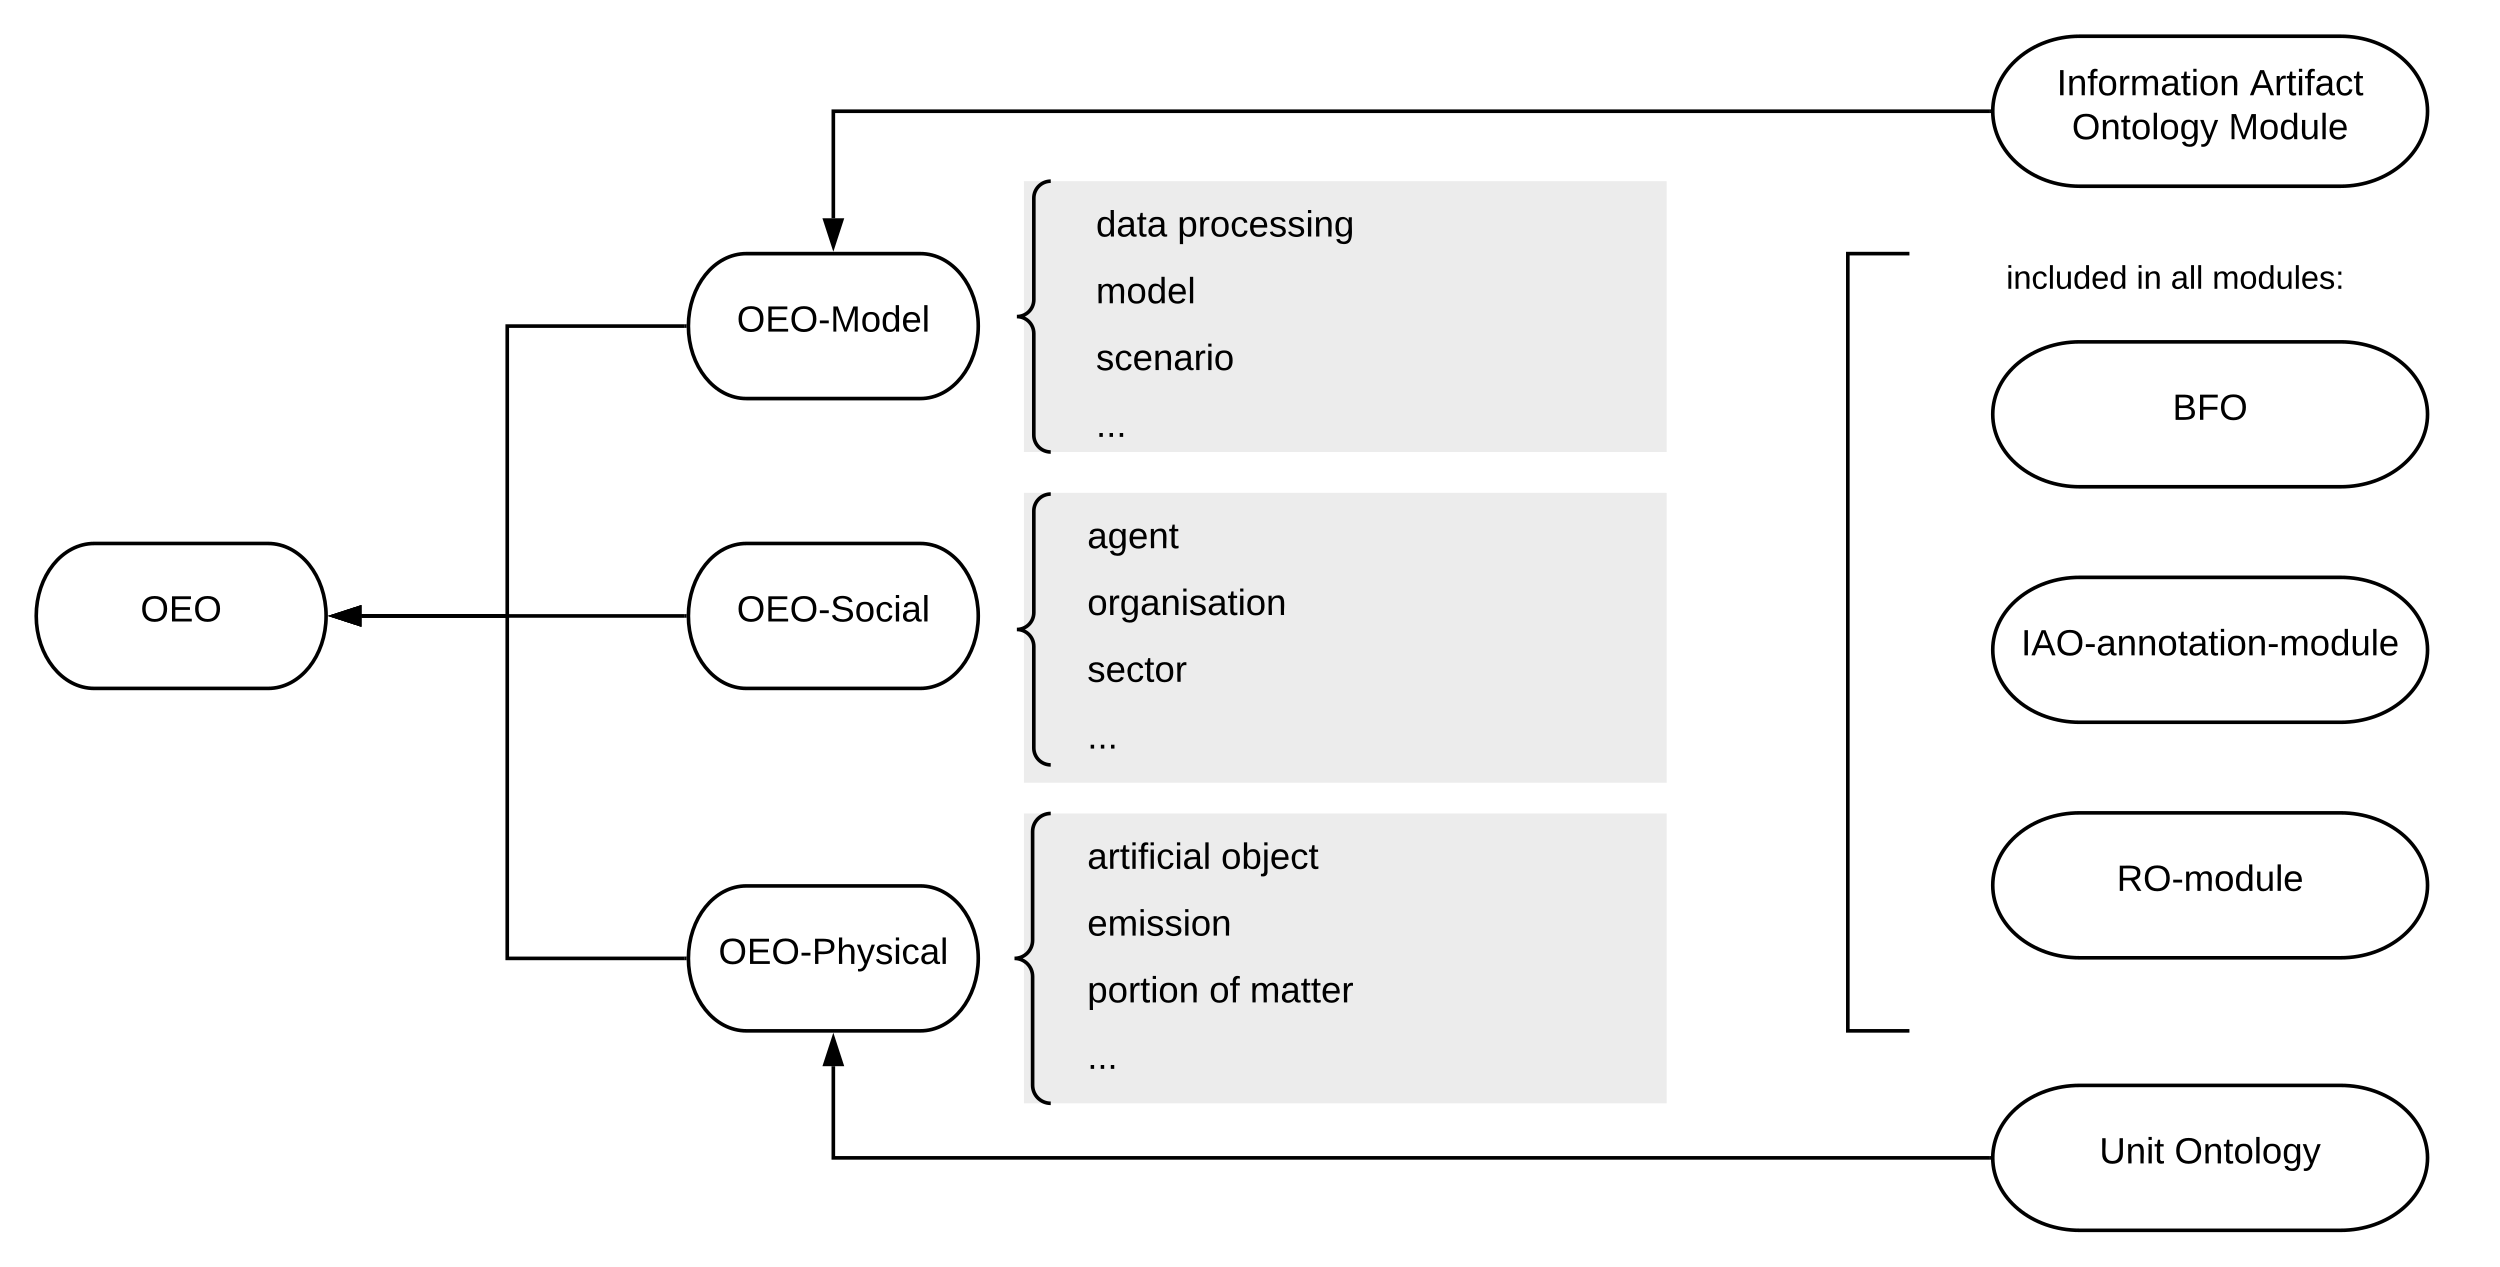<svg xmlns="http://www.w3.org/2000/svg" xmlns:xlink="http://www.w3.org/1999/xlink" xmlns:lucid="lucid" width="1380" height="699.14"><g transform="translate(-180 -140)" lucid:page-tab-id="0_0"><path d="M0 0h1870.4v1323.2H0z" fill="#fff"/><path d="M745.2 589.03H1100v160H745.2zM745.2 240H1100v149.5H745.2zM745.2 412.07H1100v160H745.2z" fill="#e5e5e5" fill-opacity=".7"/><path d="M775.2 589.03h240v160h-240z" stroke="#000" stroke-opacity="0" stroke-width="2" fill="#fff" fill-opacity="0"/><use xlink:href="#a" transform="matrix(1,0,0,1,780.2,594.033) translate(0 25.553)"/><use xlink:href="#b" transform="matrix(1,0,0,1,780.2,594.033) translate(73.867 25.553)"/><use xlink:href="#c" transform="matrix(1,0,0,1,780.2,594.033) translate(0 62.419)"/><use xlink:href="#d" transform="matrix(1,0,0,1,780.2,594.033) translate(0 99.286)"/><use xlink:href="#e" transform="matrix(1,0,0,1,780.2,594.033) translate(67.295 99.286)"/><use xlink:href="#f" transform="matrix(1,0,0,1,780.2,594.033) translate(89.764 99.286)"/><use xlink:href="#g" transform="matrix(1,0,0,1,780.2,594.033) translate(0 135.975)"/><path d="M328 440c17.67 0 32 17.9 32 40s-14.33 40-32 40h-96c-17.67 0-32-17.9-32-40s14.33-40 32-40z" stroke="#000" stroke-width="2" fill="#fff"/><use xlink:href="#h" transform="matrix(1,0,0,1,205,444.999) translate(52.531 38.053)"/><path d="M688 280c17.67 0 32 17.9 32 40s-14.33 40-32 40h-96c-17.67 0-32-17.9-32-40s14.33-40 32-40z" stroke="#000" stroke-width="2" fill="#fff"/><use xlink:href="#i" transform="matrix(1,0,0,1,565,285) translate(21.72 38.053)"/><path d="M688 440c17.67 0 32 17.9 32 40s-14.33 40-32 40h-96c-17.67 0-32-17.9-32-40s14.33-40 32-40z" stroke="#000" stroke-width="2" fill="#fff"/><use xlink:href="#j" transform="matrix(1,0,0,1,565,444.999) translate(21.72 38.053)"/><path d="M688 629.03c17.67 0 32 17.9 32 40s-14.33 40-32 40h-96c-17.67 0-32-17.9-32-40s14.33-40 32-40z" stroke="#000" stroke-width="2" fill="#fff"/><use xlink:href="#k" transform="matrix(1,0,0,1,565,634.033) translate(11.609 38.053)"/><path d="M558 320h-98v160h-80.5" stroke="#000" stroke-width="2" fill="none"/><path d="M559 320l.03 1h-1.06v-2h1.1z"/><path d="M364.24 480l14.26-4.64v9.27z" stroke="#000" stroke-width="2"/><path d="M558 480H379.5" stroke="#000" stroke-width="2" fill="none"/><path d="M559 480l.03 1h-1.06v-2h1.1z"/><path d="M364.24 480l14.26-4.64v9.27z" stroke="#000" stroke-width="2"/><path d="M558 669.03h-98V480h-80.5" stroke="#000" stroke-width="2" fill="none"/><path d="M559 669.02l.03 1h-1.06v-2h1.1z"/><path d="M364.24 480l14.26-4.64v9.27z" stroke="#000" stroke-width="2"/><path d="M1472 739.14c26.5 0 48 17.9 48 40s-21.5 40-48 40h-144c-26.5 0-48-17.9-48-40s21.5-40 48-40z" stroke="#000" stroke-width="2" fill="#fff"/><use xlink:href="#l" transform="matrix(1,0,0,1,1285,744.138) translate(53.856 38.053)"/><use xlink:href="#m" transform="matrix(1,0,0,1,1285,744.138) translate(95.311 38.053)"/><path d="M1472 160c26.5 0 48 18.54 48 41.4s-21.5 41.4-48 41.4h-144c-26.5 0-48-18.54-48-41.4s21.5-41.4 48-41.4z" stroke="#000" stroke-width="2" fill="#fff"/><use xlink:href="#n" transform="matrix(1,0,0,1,1285,165) translate(30.324 27.584)"/><use xlink:href="#o" transform="matrix(1,0,0,1,1285,165) translate(136.884 27.584)"/><use xlink:href="#p" transform="matrix(1,0,0,1,1285,165) translate(38.694 51.851)"/><use xlink:href="#q" transform="matrix(1,0,0,1,1285,165) translate(125.144 51.851)"/><path d="M780 240h240v160H780z" stroke="#000" stroke-opacity="0" stroke-width="2" fill="#fff" fill-opacity="0"/><use xlink:href="#r" transform="matrix(1,0,0,1,785,245) translate(0 25.553)"/><use xlink:href="#s" transform="matrix(1,0,0,1,785,245) translate(44.938 25.553)"/><use xlink:href="#t" transform="matrix(1,0,0,1,785,245) translate(0 62.419)"/><use xlink:href="#u" transform="matrix(1,0,0,1,785,245) translate(0 99.286)"/><use xlink:href="#v" transform="matrix(1,0,0,1,785,245) translate(0 136.153)"/><path d="M680 412.72h80v149.5h-80z" fill="none"/><path d="M760 562.22c-5.16 0-9.34-4.18-9.34-9.34v-56.06c0-5.16-4.2-9.35-9.35-9.35 5.17 0 9.36-4.18 9.36-9.34v-56.06c0-5.16 4.18-9.35 9.34-9.35" stroke="#000" stroke-width="2" fill="none"/><path d="M680 240h80v149.5h-80z" fill="none"/><path d="M760 389.5c-5.16 0-9.34-4.18-9.34-9.34V324.1c0-5.17-4.2-9.35-9.35-9.35 5.17 0 9.36-4.18 9.36-9.34v-56.06c0-5.16 4.18-9.34 9.34-9.34" stroke="#000" stroke-width="2" fill="none"/><path d="M680 589.03h80v160h-80z" fill="none"/><path d="M760 749.03c-5.52 0-10-4.47-10-10v-60c0-5.52-4.48-10-10-10 5.52 0 10-4.47 10-10v-60c0-5.52 4.48-10 10-10M1278 201.4H640v59.1" stroke="#000" stroke-width="2" fill="none"/><path d="M1279 201.38v.35l.04.67h-1.07v-2h1.08z"/><path d="M640 275.76l-4.64-14.26h9.28z" stroke="#000" stroke-width="2"/><path d="M1278 779.14H640v-50.6" stroke="#000" stroke-width="2" fill="none"/><path d="M1279 779.1v.35l.04.7h-1.07v-2h1.08z"/><path d="M640 713.27l4.64 14.27h-9.28z" stroke="#000" stroke-width="2"/><path d="M775.2 412.07H1040v160H775.2z" stroke="#000" stroke-opacity="0" stroke-width="2" fill="#fff" fill-opacity="0"/><g><use xlink:href="#w" transform="matrix(1,0,0,1,780.2,417.067) translate(0 25.553)"/><use xlink:href="#x" transform="matrix(1,0,0,1,780.2,417.067) translate(0 62.419)"/><use xlink:href="#y" transform="matrix(1,0,0,1,780.2,417.067) translate(0 99.286)"/><use xlink:href="#v" transform="matrix(1,0,0,1,780.2,417.067) translate(0 136.153)"/></g><path d="M1200 280h340v429.03h-340z" fill="#fff" fill-opacity="0"/><path d="M1234 280h-34v429.03h34" stroke="#000" stroke-width="2" fill="none"/><g><use xlink:href="#z" transform="matrix(1,0,0,1,1226.25,285) translate(61.175 14.4)"/><use xlink:href="#A" transform="matrix(1,0,0,1,1226.25,285) translate(133.075 14.4)"/><use xlink:href="#B" transform="matrix(1,0,0,1,1226.25,285) translate(152.025 14.4)"/><use xlink:href="#C" transform="matrix(1,0,0,1,1226.25,285) translate(174.925 14.4)"/></g><path d="M1472 328.7c26.5 0 48 17.9 48 40s-21.5 40-48 40h-144c-26.5 0-48-17.9-48-40s21.5-40 48-40z" stroke="#000" stroke-width="2" fill="#fff"/><g><use xlink:href="#D" transform="matrix(1,0,0,1,1285,333.695) translate(94.244 38.053)"/></g><path d="M1472 458.7c26.5 0 48 17.9 48 40s-21.5 40-48 40h-144c-26.5 0-48-17.9-48-40s21.5-40 48-40z" stroke="#000" stroke-width="2" fill="#fff"/><g><use xlink:href="#E" transform="matrix(1,0,0,1,1285,463.695) translate(10.659 38.053)"/></g><path d="M1472 588.7c26.5 0 48 17.9 48 40s-21.5 40-48 40h-144c-26.5 0-48-17.9-48-40s21.5-40 48-40z" stroke="#000" stroke-width="2" fill="#fff"/><g><use xlink:href="#F" transform="matrix(1,0,0,1,1285,593.695) translate(63.433 38.053)"/></g><defs><path d="M141-36C126-15 110 5 73 4 37 3 15-17 15-53c-1-64 63-63 125-63 3-35-9-54-41-54-24 1-41 7-42 31l-33-3c5-37 33-52 76-52 45 0 72 20 72 64v82c-1 20 7 32 28 27v20c-31 9-61-2-59-35zM48-53c0 20 12 33 32 33 41-3 63-29 60-74-43 2-92-5-92 41" id="G"/><path d="M114-163C36-179 61-72 57 0H25l-1-190h30c1 12-1 29 2 39 6-27 23-49 58-41v29" id="H"/><path d="M59-47c-2 24 18 29 38 22v24C64 9 27 4 27-40v-127H5v-23h24l9-43h21v43h35v23H59v120" id="I"/><path d="M24-231v-30h32v30H24zM24 0v-190h32V0H24" id="J"/><path d="M101-234c-31-9-42 10-38 44h38v23H63V0H32v-167H5v-23h27c-7-52 17-82 69-68v24" id="K"/><path d="M96-169c-40 0-48 33-48 73s9 75 48 75c24 0 41-14 43-38l32 2c-6 37-31 61-74 61-59 0-76-41-82-99-10-93 101-131 147-64 4 7 5 14 7 22l-32 3c-4-21-16-35-41-35" id="L"/><path d="M24 0v-261h32V0H24" id="M"/><g id="a"><use transform="matrix(0.056,0,0,0.056,0,0)" xlink:href="#G"/><use transform="matrix(0.056,0,0,0.056,11.235,0)" xlink:href="#H"/><use transform="matrix(0.056,0,0,0.056,17.919,0)" xlink:href="#I"/><use transform="matrix(0.056,0,0,0.056,23.536,0)" xlink:href="#J"/><use transform="matrix(0.056,0,0,0.056,27.974,0)" xlink:href="#K"/><use transform="matrix(0.056,0,0,0.056,33.591,0)" xlink:href="#J"/><use transform="matrix(0.056,0,0,0.056,38.029,0)" xlink:href="#L"/><use transform="matrix(0.056,0,0,0.056,48.14,0)" xlink:href="#J"/><use transform="matrix(0.056,0,0,0.056,52.578,0)" xlink:href="#G"/><use transform="matrix(0.056,0,0,0.056,63.812,0)" xlink:href="#M"/></g><path d="M100-194c62-1 85 37 85 99 1 63-27 99-86 99S16-35 15-95c0-66 28-99 85-99zM99-20c44 1 53-31 53-75 0-43-8-75-51-75s-53 32-53 75 10 74 51 75" id="N"/><path d="M115-194c53 0 69 39 70 98 0 66-23 100-70 100C84 3 66-7 56-30L54 0H23l1-261h32v101c10-23 28-34 59-34zm-8 174c40 0 45-34 45-75 0-40-5-75-45-74-42 0-51 32-51 76 0 43 10 73 51 73" id="O"/><path d="M24-231v-30h32v30H24zM-9 49c24 4 33-6 33-30v-209h32V24c2 40-23 58-65 49V49" id="P"/><path d="M100-194c63 0 86 42 84 106H49c0 40 14 67 53 68 26 1 43-12 49-29l28 8c-11 28-37 45-77 45C44 4 14-33 15-96c1-61 26-98 85-98zm52 81c6-60-76-77-97-28-3 7-6 17-6 28h103" id="Q"/><g id="b"><use transform="matrix(0.056,0,0,0.056,0,0)" xlink:href="#N"/><use transform="matrix(0.056,0,0,0.056,11.235,0)" xlink:href="#O"/><use transform="matrix(0.056,0,0,0.056,22.469,0)" xlink:href="#P"/><use transform="matrix(0.056,0,0,0.056,26.907,0)" xlink:href="#Q"/><use transform="matrix(0.056,0,0,0.056,38.141,0)" xlink:href="#L"/><use transform="matrix(0.056,0,0,0.056,48.252,0)" xlink:href="#I"/></g><path d="M210-169c-67 3-38 105-44 169h-31v-121c0-29-5-50-35-48C34-165 62-65 56 0H25l-1-190h30c1 10-1 24 2 32 10-44 99-50 107 0 11-21 27-35 58-36 85-2 47 119 55 194h-31v-121c0-29-5-49-35-48" id="R"/><path d="M135-143c-3-34-86-38-87 0 15 53 115 12 119 90S17 21 10-45l28-5c4 36 97 45 98 0-10-56-113-15-118-90-4-57 82-63 122-42 12 7 21 19 24 35" id="S"/><path d="M117-194c89-4 53 116 60 194h-32v-121c0-31-8-49-39-48C34-167 62-67 57 0H25l-1-190h30c1 10-1 24 2 32 11-22 29-35 61-36" id="T"/><g id="c"><use transform="matrix(0.056,0,0,0.056,0,0)" xlink:href="#Q"/><use transform="matrix(0.056,0,0,0.056,11.235,0)" xlink:href="#R"/><use transform="matrix(0.056,0,0,0.056,28.03,0)" xlink:href="#J"/><use transform="matrix(0.056,0,0,0.056,32.468,0)" xlink:href="#S"/><use transform="matrix(0.056,0,0,0.056,42.579,0)" xlink:href="#S"/><use transform="matrix(0.056,0,0,0.056,52.69,0)" xlink:href="#J"/><use transform="matrix(0.056,0,0,0.056,57.128,0)" xlink:href="#N"/><use transform="matrix(0.056,0,0,0.056,68.362,0)" xlink:href="#T"/></g><path d="M115-194c55 1 70 41 70 98S169 2 115 4C84 4 66-9 55-30l1 105H24l-1-265h31l2 30c10-21 28-34 59-34zm-8 174c40 0 45-34 45-75s-6-73-45-74c-42 0-51 32-51 76 0 43 10 73 51 73" id="U"/><g id="d"><use transform="matrix(0.056,0,0,0.056,0,0)" xlink:href="#U"/><use transform="matrix(0.056,0,0,0.056,11.235,0)" xlink:href="#N"/><use transform="matrix(0.056,0,0,0.056,22.469,0)" xlink:href="#H"/><use transform="matrix(0.056,0,0,0.056,29.154,0)" xlink:href="#I"/><use transform="matrix(0.056,0,0,0.056,34.771,0)" xlink:href="#J"/><use transform="matrix(0.056,0,0,0.056,39.209,0)" xlink:href="#N"/><use transform="matrix(0.056,0,0,0.056,50.443,0)" xlink:href="#T"/></g><g id="e"><use transform="matrix(0.056,0,0,0.056,0,0)" xlink:href="#N"/><use transform="matrix(0.056,0,0,0.056,11.235,0)" xlink:href="#K"/></g><g id="f"><use transform="matrix(0.056,0,0,0.056,0,0)" xlink:href="#R"/><use transform="matrix(0.056,0,0,0.056,16.796,0)" xlink:href="#G"/><use transform="matrix(0.056,0,0,0.056,28.03,0)" xlink:href="#I"/><use transform="matrix(0.056,0,0,0.056,33.648,0)" xlink:href="#I"/><use transform="matrix(0.056,0,0,0.056,39.265,0)" xlink:href="#Q"/><use transform="matrix(0.056,0,0,0.056,50.499,0)" xlink:href="#H"/></g><path d="M33 0v-38h34V0H33" id="V"/><g id="g"><use transform="matrix(0.056,0,0,0.056,0,0)" xlink:href="#V"/><use transform="matrix(0.056,0,0,0.056,5.556,0)" xlink:href="#V"/><use transform="matrix(0.056,0,0,0.056,11.111,0)" xlink:href="#V"/></g><path d="M140-251c81 0 123 46 123 126C263-46 219 4 140 4 59 4 17-45 17-125s42-126 123-126zm0 227c63 0 89-41 89-101s-29-99-89-99c-61 0-89 39-89 99S79-25 140-24" id="W"/><path d="M30 0v-248h187v28H63v79h144v27H63v87h162V0H30" id="X"/><g id="h"><use transform="matrix(0.056,0,0,0.056,0,0)" xlink:href="#W"/><use transform="matrix(0.056,0,0,0.056,15.728,0)" xlink:href="#X"/><use transform="matrix(0.056,0,0,0.056,29.21,0)" xlink:href="#W"/></g><path d="M16-82v-28h88v28H16" id="Y"/><path d="M240 0l2-218c-23 76-54 145-80 218h-23L58-218 59 0H30v-248h44l77 211c21-75 51-140 76-211h43V0h-30" id="Z"/><path d="M85-194c31 0 48 13 60 33l-1-100h32l1 261h-30c-2-10 0-23-3-31C134-8 116 4 85 4 32 4 16-35 15-94c0-66 23-100 70-100zm9 24c-40 0-46 34-46 75 0 40 6 74 45 74 42 0 51-32 51-76 0-42-9-74-50-73" id="aa"/><g id="i"><use transform="matrix(0.056,0,0,0.056,0,0)" xlink:href="#W"/><use transform="matrix(0.056,0,0,0.056,15.728,0)" xlink:href="#X"/><use transform="matrix(0.056,0,0,0.056,29.21,0)" xlink:href="#W"/><use transform="matrix(0.056,0,0,0.056,44.938,0)" xlink:href="#Y"/><use transform="matrix(0.056,0,0,0.056,51.623,0)" xlink:href="#Z"/><use transform="matrix(0.056,0,0,0.056,68.419,0)" xlink:href="#N"/><use transform="matrix(0.056,0,0,0.056,79.653,0)" xlink:href="#aa"/><use transform="matrix(0.056,0,0,0.056,90.888,0)" xlink:href="#Q"/><use transform="matrix(0.056,0,0,0.056,102.122,0)" xlink:href="#M"/></g><path d="M185-189c-5-48-123-54-124 2 14 75 158 14 163 119 3 78-121 87-175 55-17-10-28-26-33-46l33-7c5 56 141 63 141-1 0-78-155-14-162-118-5-82 145-84 179-34 5 7 8 16 11 25" id="ab"/><g id="j"><use transform="matrix(0.056,0,0,0.056,0,0)" xlink:href="#W"/><use transform="matrix(0.056,0,0,0.056,15.728,0)" xlink:href="#X"/><use transform="matrix(0.056,0,0,0.056,29.21,0)" xlink:href="#W"/><use transform="matrix(0.056,0,0,0.056,44.938,0)" xlink:href="#Y"/><use transform="matrix(0.056,0,0,0.056,51.623,0)" xlink:href="#ab"/><use transform="matrix(0.056,0,0,0.056,65.104,0)" xlink:href="#N"/><use transform="matrix(0.056,0,0,0.056,76.339,0)" xlink:href="#L"/><use transform="matrix(0.056,0,0,0.056,86.45,0)" xlink:href="#J"/><use transform="matrix(0.056,0,0,0.056,90.888,0)" xlink:href="#G"/><use transform="matrix(0.056,0,0,0.056,102.122,0)" xlink:href="#M"/></g><path d="M30-248c87 1 191-15 191 75 0 78-77 80-158 76V0H30v-248zm33 125c57 0 124 11 124-50 0-59-68-47-124-48v98" id="ac"/><path d="M106-169C34-169 62-67 57 0H25v-261h32l-1 103c12-21 28-36 61-36 89 0 53 116 60 194h-32v-121c2-32-8-49-39-48" id="ad"/><path d="M179-190L93 31C79 59 56 82 12 73V49c39 6 53-20 64-50L1-190h34L92-34l54-156h33" id="ae"/><g id="k"><use transform="matrix(0.056,0,0,0.056,0,0)" xlink:href="#W"/><use transform="matrix(0.056,0,0,0.056,15.728,0)" xlink:href="#X"/><use transform="matrix(0.056,0,0,0.056,29.21,0)" xlink:href="#W"/><use transform="matrix(0.056,0,0,0.056,44.938,0)" xlink:href="#Y"/><use transform="matrix(0.056,0,0,0.056,51.623,0)" xlink:href="#ac"/><use transform="matrix(0.056,0,0,0.056,65.104,0)" xlink:href="#ad"/><use transform="matrix(0.056,0,0,0.056,76.339,0)" xlink:href="#ae"/><use transform="matrix(0.056,0,0,0.056,86.45,0)" xlink:href="#S"/><use transform="matrix(0.056,0,0,0.056,96.561,0)" xlink:href="#J"/><use transform="matrix(0.056,0,0,0.056,100.999,0)" xlink:href="#L"/><use transform="matrix(0.056,0,0,0.056,111.11,0)" xlink:href="#G"/><use transform="matrix(0.056,0,0,0.056,122.344,0)" xlink:href="#M"/></g><path d="M232-93c-1 65-40 97-104 97C67 4 28-28 28-90v-158h33c8 89-33 224 67 224 102 0 64-133 71-224h33v155" id="af"/><g id="l"><use transform="matrix(0.056,0,0,0.056,0,0)" xlink:href="#af"/><use transform="matrix(0.056,0,0,0.056,14.549,0)" xlink:href="#T"/><use transform="matrix(0.056,0,0,0.056,25.783,0)" xlink:href="#J"/><use transform="matrix(0.056,0,0,0.056,30.221,0)" xlink:href="#I"/></g><path d="M177-190C167-65 218 103 67 71c-23-6-38-20-44-43l32-5c15 47 100 32 89-28v-30C133-14 115 1 83 1 29 1 15-40 15-95c0-56 16-97 71-98 29-1 48 16 59 35 1-10 0-23 2-32h30zM94-22c36 0 50-32 50-73 0-42-14-75-50-75-39 0-46 34-46 75s6 73 46 73" id="ag"/><g id="m"><use transform="matrix(0.056,0,0,0.056,0,0)" xlink:href="#W"/><use transform="matrix(0.056,0,0,0.056,15.728,0)" xlink:href="#T"/><use transform="matrix(0.056,0,0,0.056,26.963,0)" xlink:href="#I"/><use transform="matrix(0.056,0,0,0.056,32.58,0)" xlink:href="#N"/><use transform="matrix(0.056,0,0,0.056,43.815,0)" xlink:href="#M"/><use transform="matrix(0.056,0,0,0.056,48.252,0)" xlink:href="#N"/><use transform="matrix(0.056,0,0,0.056,59.487,0)" xlink:href="#ag"/><use transform="matrix(0.056,0,0,0.056,70.722,0)" xlink:href="#ae"/></g><path d="M33 0v-248h34V0H33" id="ah"/><g id="n"><use transform="matrix(0.056,0,0,0.056,0,0)" xlink:href="#ah"/><use transform="matrix(0.056,0,0,0.056,5.617,0)" xlink:href="#T"/><use transform="matrix(0.056,0,0,0.056,16.852,0)" xlink:href="#K"/><use transform="matrix(0.056,0,0,0.056,22.469,0)" xlink:href="#N"/><use transform="matrix(0.056,0,0,0.056,33.704,0)" xlink:href="#H"/><use transform="matrix(0.056,0,0,0.056,40.388,0)" xlink:href="#R"/><use transform="matrix(0.056,0,0,0.056,57.184,0)" xlink:href="#G"/><use transform="matrix(0.056,0,0,0.056,68.419,0)" xlink:href="#I"/><use transform="matrix(0.056,0,0,0.056,74.036,0)" xlink:href="#J"/><use transform="matrix(0.056,0,0,0.056,78.473,0)" xlink:href="#N"/><use transform="matrix(0.056,0,0,0.056,89.708,0)" xlink:href="#T"/></g><path d="M205 0l-28-72H64L36 0H1l101-248h38L239 0h-34zm-38-99l-47-123c-12 45-31 82-46 123h93" id="ai"/><g id="o"><use transform="matrix(0.056,0,0,0.056,0,0)" xlink:href="#ai"/><use transform="matrix(0.056,0,0,0.056,13.481,0)" xlink:href="#H"/><use transform="matrix(0.056,0,0,0.056,20.166,0)" xlink:href="#I"/><use transform="matrix(0.056,0,0,0.056,25.783,0)" xlink:href="#J"/><use transform="matrix(0.056,0,0,0.056,30.221,0)" xlink:href="#K"/><use transform="matrix(0.056,0,0,0.056,35.838,0)" xlink:href="#G"/><use transform="matrix(0.056,0,0,0.056,47.073,0)" xlink:href="#L"/><use transform="matrix(0.056,0,0,0.056,57.184,0)" xlink:href="#I"/></g><g id="p"><use transform="matrix(0.056,0,0,0.056,0,0)" xlink:href="#W"/><use transform="matrix(0.056,0,0,0.056,15.728,0)" xlink:href="#T"/><use transform="matrix(0.056,0,0,0.056,26.963,0)" xlink:href="#I"/><use transform="matrix(0.056,0,0,0.056,32.58,0)" xlink:href="#N"/><use transform="matrix(0.056,0,0,0.056,43.815,0)" xlink:href="#M"/><use transform="matrix(0.056,0,0,0.056,48.252,0)" xlink:href="#N"/><use transform="matrix(0.056,0,0,0.056,59.487,0)" xlink:href="#ag"/><use transform="matrix(0.056,0,0,0.056,70.722,0)" xlink:href="#ae"/></g><path d="M84 4C-5 8 30-112 23-190h32v120c0 31 7 50 39 49 72-2 45-101 50-169h31l1 190h-30c-1-10 1-25-2-33-11 22-28 36-60 37" id="aj"/><g id="q"><use transform="matrix(0.056,0,0,0.056,0,0)" xlink:href="#Z"/><use transform="matrix(0.056,0,0,0.056,16.796,0)" xlink:href="#N"/><use transform="matrix(0.056,0,0,0.056,28.03,0)" xlink:href="#aa"/><use transform="matrix(0.056,0,0,0.056,39.265,0)" xlink:href="#aj"/><use transform="matrix(0.056,0,0,0.056,50.499,0)" xlink:href="#M"/><use transform="matrix(0.056,0,0,0.056,54.937,0)" xlink:href="#Q"/></g><g id="r"><use transform="matrix(0.056,0,0,0.056,0,0)" xlink:href="#aa"/><use transform="matrix(0.056,0,0,0.056,11.235,0)" xlink:href="#G"/><use transform="matrix(0.056,0,0,0.056,22.469,0)" xlink:href="#I"/><use transform="matrix(0.056,0,0,0.056,28.086,0)" xlink:href="#G"/></g><g id="s"><use transform="matrix(0.056,0,0,0.056,0,0)" xlink:href="#U"/><use transform="matrix(0.056,0,0,0.056,11.235,0)" xlink:href="#H"/><use transform="matrix(0.056,0,0,0.056,17.919,0)" xlink:href="#N"/><use transform="matrix(0.056,0,0,0.056,29.154,0)" xlink:href="#L"/><use transform="matrix(0.056,0,0,0.056,39.265,0)" xlink:href="#Q"/><use transform="matrix(0.056,0,0,0.056,50.499,0)" xlink:href="#S"/><use transform="matrix(0.056,0,0,0.056,60.61,0)" xlink:href="#S"/><use transform="matrix(0.056,0,0,0.056,70.722,0)" xlink:href="#J"/><use transform="matrix(0.056,0,0,0.056,75.159,0)" xlink:href="#T"/><use transform="matrix(0.056,0,0,0.056,86.394,0)" xlink:href="#ag"/></g><g id="t"><use transform="matrix(0.056,0,0,0.056,0,0)" xlink:href="#R"/><use transform="matrix(0.056,0,0,0.056,16.796,0)" xlink:href="#N"/><use transform="matrix(0.056,0,0,0.056,28.03,0)" xlink:href="#aa"/><use transform="matrix(0.056,0,0,0.056,39.265,0)" xlink:href="#Q"/><use transform="matrix(0.056,0,0,0.056,50.499,0)" xlink:href="#M"/></g><g id="u"><use transform="matrix(0.056,0,0,0.056,0,0)" xlink:href="#S"/><use transform="matrix(0.056,0,0,0.056,10.111,0)" xlink:href="#L"/><use transform="matrix(0.056,0,0,0.056,20.222,0)" xlink:href="#Q"/><use transform="matrix(0.056,0,0,0.056,31.457,0)" xlink:href="#T"/><use transform="matrix(0.056,0,0,0.056,42.691,0)" xlink:href="#G"/><use transform="matrix(0.056,0,0,0.056,53.926,0)" xlink:href="#H"/><use transform="matrix(0.056,0,0,0.056,60.61,0)" xlink:href="#J"/><use transform="matrix(0.056,0,0,0.056,65.048,0)" xlink:href="#N"/></g><g id="v"><use transform="matrix(0.056,0,0,0.056,0,0)" xlink:href="#V"/><use transform="matrix(0.056,0,0,0.056,5.617,0)" xlink:href="#V"/><use transform="matrix(0.056,0,0,0.056,11.235,0)" xlink:href="#V"/></g><g id="w"><use transform="matrix(0.056,0,0,0.056,0,0)" xlink:href="#G"/><use transform="matrix(0.056,0,0,0.056,11.235,0)" xlink:href="#ag"/><use transform="matrix(0.056,0,0,0.056,22.469,0)" xlink:href="#Q"/><use transform="matrix(0.056,0,0,0.056,33.704,0)" xlink:href="#T"/><use transform="matrix(0.056,0,0,0.056,44.938,0)" xlink:href="#I"/></g><g id="x"><use transform="matrix(0.056,0,0,0.056,0,0)" xlink:href="#N"/><use transform="matrix(0.056,0,0,0.056,11.235,0)" xlink:href="#H"/><use transform="matrix(0.056,0,0,0.056,17.919,0)" xlink:href="#ag"/><use transform="matrix(0.056,0,0,0.056,29.154,0)" xlink:href="#G"/><use transform="matrix(0.056,0,0,0.056,40.388,0)" xlink:href="#T"/><use transform="matrix(0.056,0,0,0.056,51.623,0)" xlink:href="#J"/><use transform="matrix(0.056,0,0,0.056,56.06,0)" xlink:href="#S"/><use transform="matrix(0.056,0,0,0.056,66.172,0)" xlink:href="#G"/><use transform="matrix(0.056,0,0,0.056,77.406,0)" xlink:href="#I"/><use transform="matrix(0.056,0,0,0.056,83.023,0)" xlink:href="#J"/><use transform="matrix(0.056,0,0,0.056,87.461,0)" xlink:href="#N"/><use transform="matrix(0.056,0,0,0.056,98.696,0)" xlink:href="#T"/></g><g id="y"><use transform="matrix(0.056,0,0,0.056,0,0)" xlink:href="#S"/><use transform="matrix(0.056,0,0,0.056,10.111,0)" xlink:href="#Q"/><use transform="matrix(0.056,0,0,0.056,21.346,0)" xlink:href="#L"/><use transform="matrix(0.056,0,0,0.056,31.457,0)" xlink:href="#I"/><use transform="matrix(0.056,0,0,0.056,37.074,0)" xlink:href="#N"/><use transform="matrix(0.056,0,0,0.056,48.309,0)" xlink:href="#H"/></g><g id="z"><use transform="matrix(0.05,0,0,0.05,0,0)" xlink:href="#J"/><use transform="matrix(0.05,0,0,0.05,3.95,0)" xlink:href="#T"/><use transform="matrix(0.05,0,0,0.05,13.95,0)" xlink:href="#L"/><use transform="matrix(0.05,0,0,0.05,22.95,0)" xlink:href="#M"/><use transform="matrix(0.05,0,0,0.05,26.9,0)" xlink:href="#aj"/><use transform="matrix(0.05,0,0,0.05,36.9,0)" xlink:href="#aa"/><use transform="matrix(0.05,0,0,0.05,46.9,0)" xlink:href="#Q"/><use transform="matrix(0.05,0,0,0.05,56.9,0)" xlink:href="#aa"/></g><g id="A"><use transform="matrix(0.05,0,0,0.05,0,0)" xlink:href="#J"/><use transform="matrix(0.05,0,0,0.05,3.95,0)" xlink:href="#T"/></g><g id="B"><use transform="matrix(0.05,0,0,0.05,0,0)" xlink:href="#G"/><use transform="matrix(0.05,0,0,0.05,10,0)" xlink:href="#M"/><use transform="matrix(0.05,0,0,0.05,13.95,0)" xlink:href="#M"/></g><path d="M33-154v-36h34v36H33zM33 0v-36h34V0H33" id="ak"/><g id="C"><use transform="matrix(0.05,0,0,0.05,0,0)" xlink:href="#R"/><use transform="matrix(0.05,0,0,0.05,14.95,0)" xlink:href="#N"/><use transform="matrix(0.05,0,0,0.05,24.95,0)" xlink:href="#aa"/><use transform="matrix(0.05,0,0,0.05,34.95,0)" xlink:href="#aj"/><use transform="matrix(0.05,0,0,0.05,44.95,0)" xlink:href="#M"/><use transform="matrix(0.05,0,0,0.05,48.9,0)" xlink:href="#Q"/><use transform="matrix(0.05,0,0,0.05,58.9,0)" xlink:href="#S"/><use transform="matrix(0.05,0,0,0.05,67.9,0)" xlink:href="#ak"/></g><path d="M160-131c35 5 61 23 61 61C221 17 115-2 30 0v-248c76 3 177-17 177 60 0 33-19 50-47 57zm-97-11c50-1 110 9 110-42 0-47-63-36-110-37v79zm0 115c55-2 124 14 124-45 0-56-70-42-124-44v89" id="al"/><path d="M63-220v92h138v28H63V0H30v-248h175v28H63" id="am"/><g id="D"><use transform="matrix(0.056,0,0,0.056,0,0)" xlink:href="#al"/><use transform="matrix(0.056,0,0,0.056,13.481,0)" xlink:href="#am"/><use transform="matrix(0.056,0,0,0.056,25.783,0)" xlink:href="#W"/></g><g id="E"><use transform="matrix(0.056,0,0,0.056,0,0)" xlink:href="#ah"/><use transform="matrix(0.056,0,0,0.056,5.617,0)" xlink:href="#ai"/><use transform="matrix(0.056,0,0,0.056,19.099,0)" xlink:href="#W"/><use transform="matrix(0.056,0,0,0.056,34.827,0)" xlink:href="#Y"/><use transform="matrix(0.056,0,0,0.056,41.512,0)" xlink:href="#G"/><use transform="matrix(0.056,0,0,0.056,52.746,0)" xlink:href="#T"/><use transform="matrix(0.056,0,0,0.056,63.981,0)" xlink:href="#T"/><use transform="matrix(0.056,0,0,0.056,75.215,0)" xlink:href="#N"/><use transform="matrix(0.056,0,0,0.056,86.45,0)" xlink:href="#I"/><use transform="matrix(0.056,0,0,0.056,92.067,0)" xlink:href="#G"/><use transform="matrix(0.056,0,0,0.056,103.302,0)" xlink:href="#I"/><use transform="matrix(0.056,0,0,0.056,108.919,0)" xlink:href="#J"/><use transform="matrix(0.056,0,0,0.056,113.357,0)" xlink:href="#N"/><use transform="matrix(0.056,0,0,0.056,124.591,0)" xlink:href="#T"/><use transform="matrix(0.056,0,0,0.056,135.826,0)" xlink:href="#Y"/><use transform="matrix(0.056,0,0,0.056,142.51,0)" xlink:href="#R"/><use transform="matrix(0.056,0,0,0.056,159.306,0)" xlink:href="#N"/><use transform="matrix(0.056,0,0,0.056,170.541,0)" xlink:href="#aa"/><use transform="matrix(0.056,0,0,0.056,181.775,0)" xlink:href="#aj"/><use transform="matrix(0.056,0,0,0.056,193.01,0)" xlink:href="#M"/><use transform="matrix(0.056,0,0,0.056,197.448,0)" xlink:href="#Q"/></g><path d="M233-177c-1 41-23 64-60 70L243 0h-38l-65-103H63V0H30v-248c88 3 205-21 203 71zM63-129c60-2 137 13 137-47 0-61-80-42-137-45v92" id="an"/><g id="F"><use transform="matrix(0.056,0,0,0.056,0,0)" xlink:href="#an"/><use transform="matrix(0.056,0,0,0.056,14.549,0)" xlink:href="#W"/><use transform="matrix(0.056,0,0,0.056,30.277,0)" xlink:href="#Y"/><use transform="matrix(0.056,0,0,0.056,36.962,0)" xlink:href="#R"/><use transform="matrix(0.056,0,0,0.056,53.757,0)" xlink:href="#N"/><use transform="matrix(0.056,0,0,0.056,64.992,0)" xlink:href="#aa"/><use transform="matrix(0.056,0,0,0.056,76.227,0)" xlink:href="#aj"/><use transform="matrix(0.056,0,0,0.056,87.461,0)" xlink:href="#M"/><use transform="matrix(0.056,0,0,0.056,91.899,0)" xlink:href="#Q"/></g></defs></g></svg>